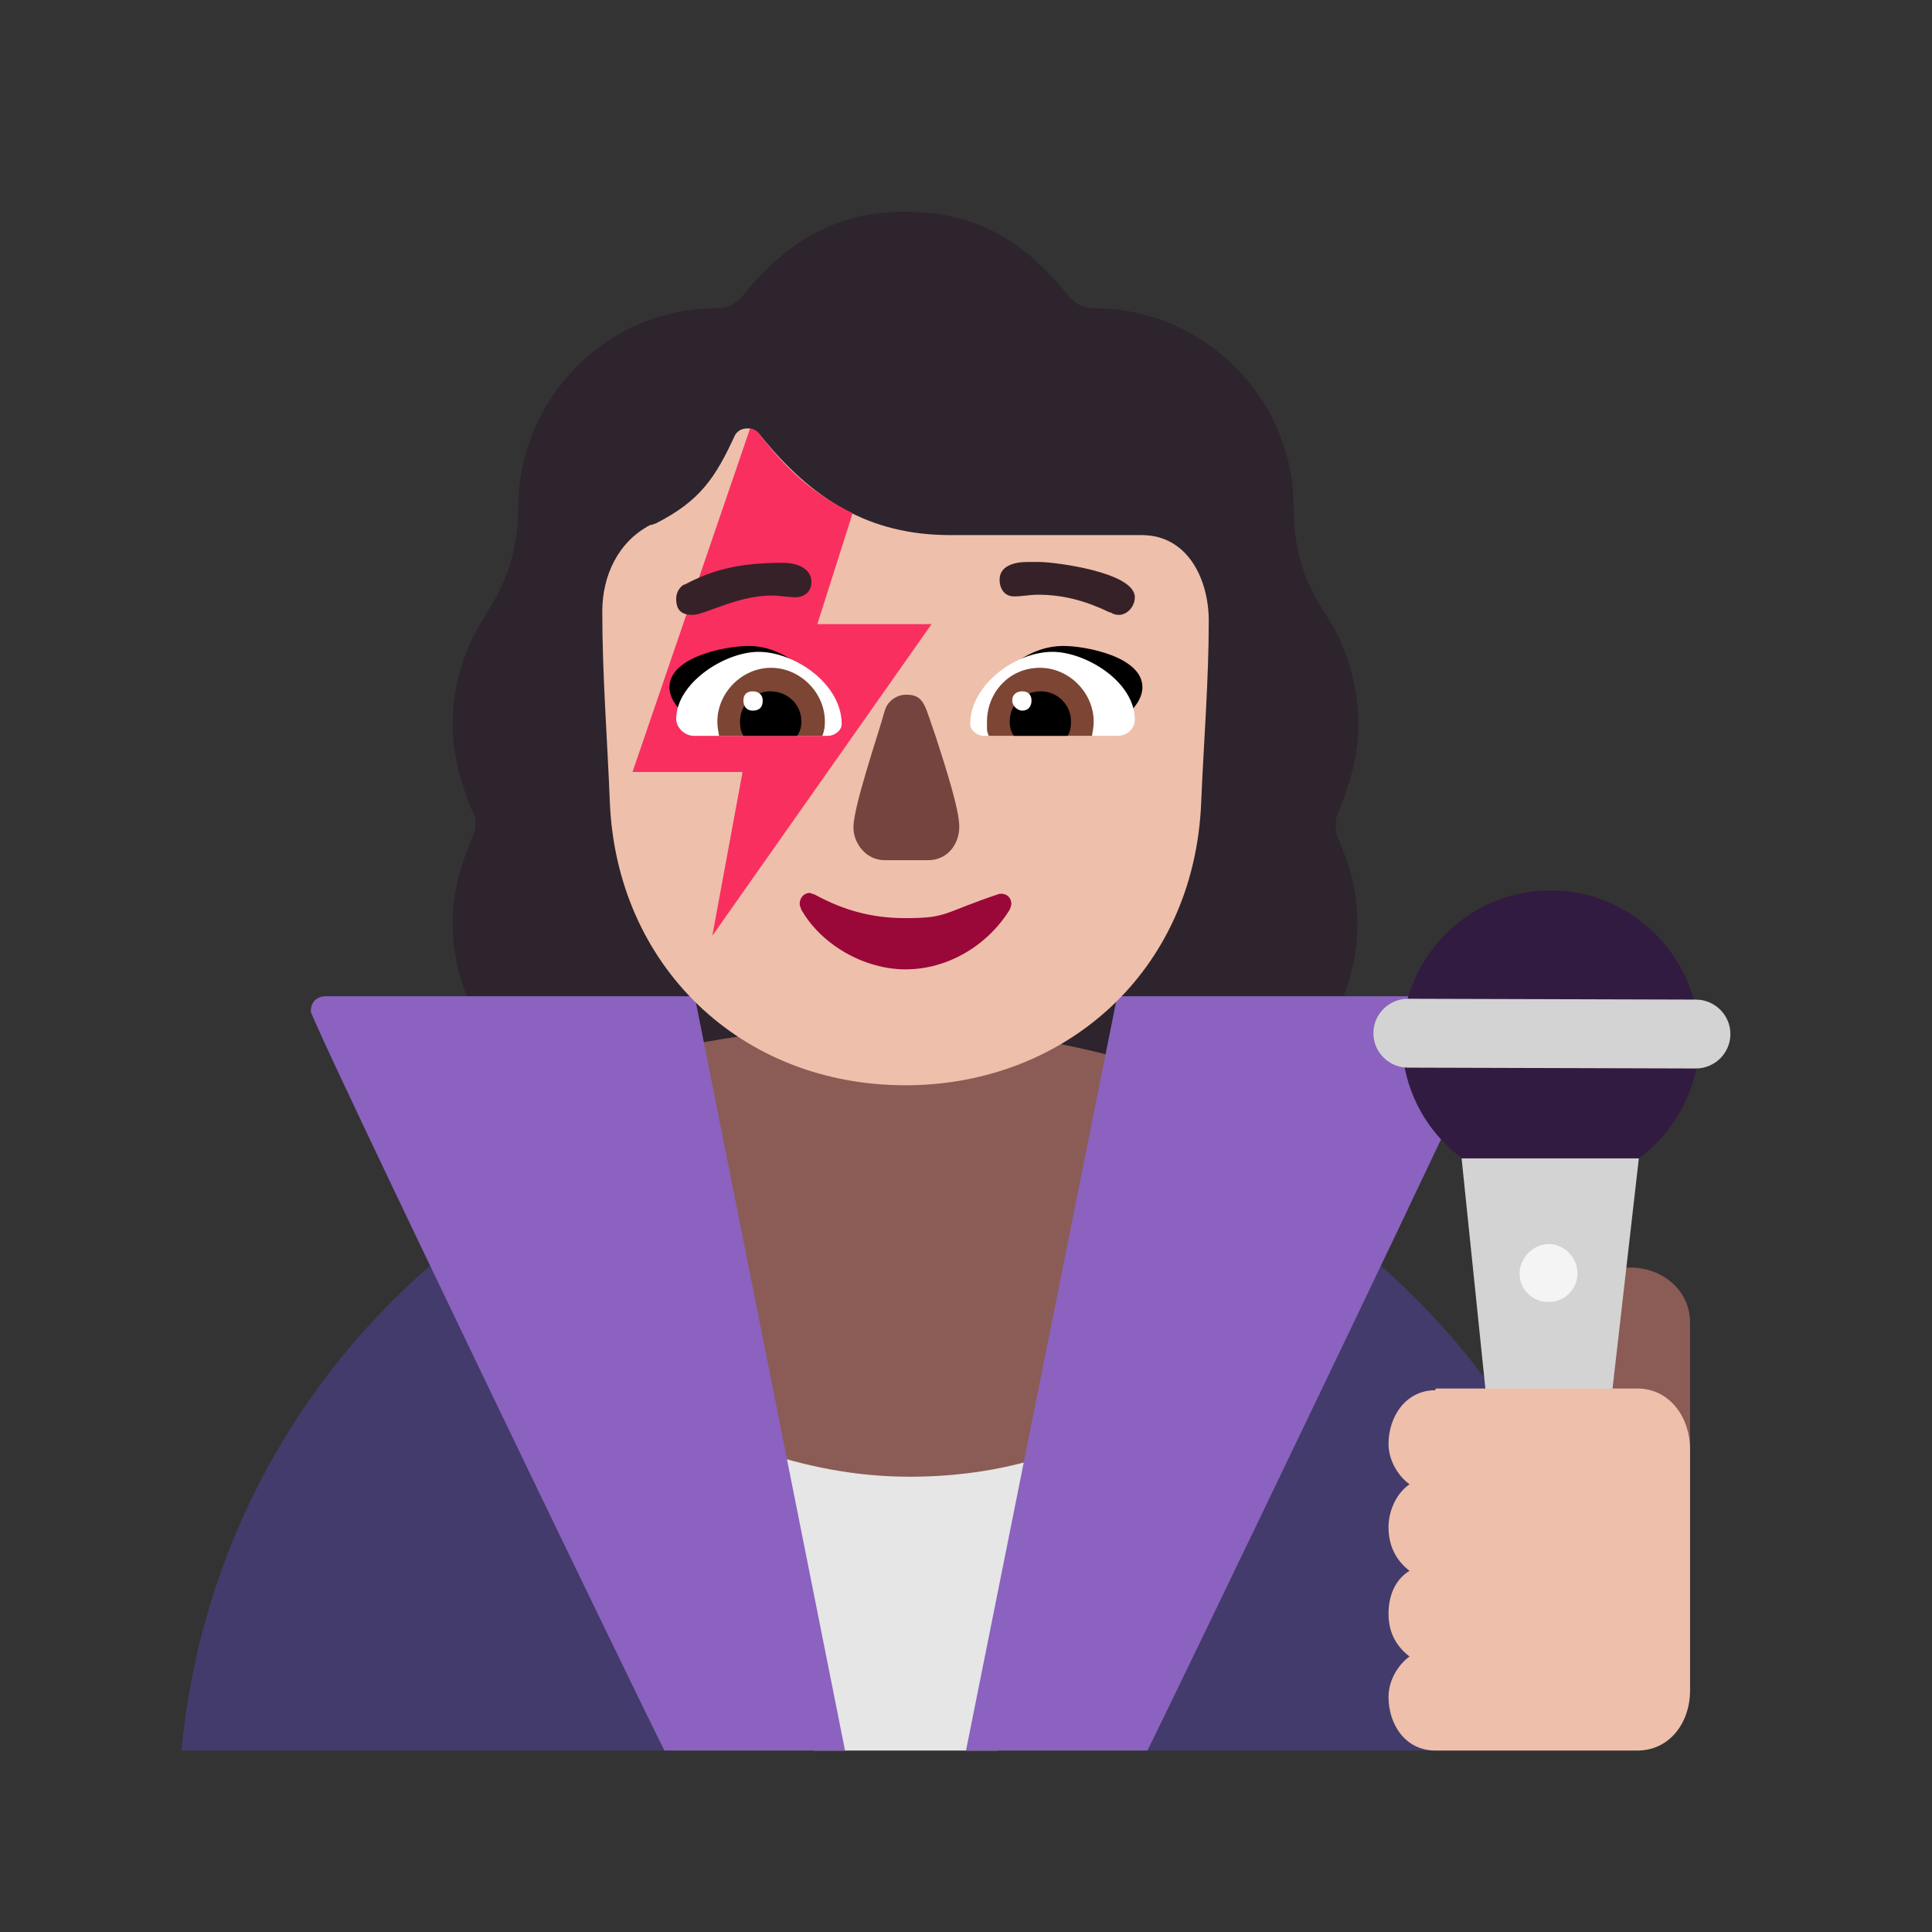 <svg version="1.1" xmlns="http://www.w3.org/2000/svg" viewBox="0 0 2300 2300"><rect x="0" y="0" width="2300" height="2300" fill="#333333" stroke="none"/><g transform="scale(1,-1) translate(-256, -1869)">
		<path d="M1642 539c128 0 230 103 230 231 0 37-8 66-23 101-2 5-3 10-3 16 0 7 1 10 4 17 14 34 23 67 23 103 0 46-13 91-39 131-26 39-38 78-38 127 0 132-109 237-237 237-15 0-24 6-33 17-52 65-111 98-192 98-81 0-140-34-192-98-9-11-18-17-33-17-132 0-236-109-236-237 0-47-12-87-39-128-25-39-39-83-39-130 0-36 9-69 23-103 3-5 4-9 4-16 0-5-1-10-4-17-14-33-23-64-23-101 0-128 103-231 231-231l616 0 z" fill="#2D242D"/>
		<path d="M2197-215c-23 224-129 429-298 578l-277-223 0-355 575 0 z M1047-215l0 355-278 223c-171-148-276-354-297-578l575 0 z" fill="#433B6B"/>
		<path d="M1304 0c72 0 143 13 211 36l107 564c-104 32-213 47-322 47-111 0-219-16-325-47l106-558c72-28 147-42 223-42 z" fill="#8B5C56"/>
		<path d="M1444-215l70 355c-56-20-115-29-175-29-64 0-125 12-185 33l71-359 219 0 z" fill="#E6E6E6"/>
		<path d="M1622-215c31 62 420 870 420 880 0 11-7 18-18 18l-438 0-180-898 216 0 z M1262-215l-179 898-439 0c-11 0-18-7-18-18 0-11 388-815 421-880l215 0 z" fill="#8B62BF"/>
		<path d="M1334 577c188 0 344 134 352 337 3 72 9 144 9 216 0 48-24 102-80 102l-228 0c-96 0-164 42-226 119-4 5-9 8-15 8-7 0-12-3-15-8-23-50-41-78-94-105-3-1-5-2-7-2-38-20-57-60-57-103 0-76 6-151 9-227 8-194 155-337 352-337 z" fill="#EEBFAA"/>
		<path d="M1104 755l261 371-136 0 42 132c-45 22-78 51-110 93-3 5-7 7-12 8l-140-409 131 0-36-195 z" fill="#F92F60"/>
		<path d="M1572 997c-47 17-96 28-144 44 21 31 54 59 94 59 27 0 94-13 94-49 0-24-29-41-44-54 z M1097 997c47 19 96 29 144 44-21 29-53 59-94 59-27 0-94-13-94-49 0-24 29-41 44-54 z" fill="#000000"/>
		<path d="M1587 993c11 0 20 9 20 19 0 46-59 81-98 81-45 0-98-40-98-86 0-8 9-14 16-14l160 0 z M1242 993c7 0 16 6 16 14 0 48-56 86-99 86-40 0-98-37-98-80 0-10 10-20 21-20l160 0 z" fill="#FFFFFF"/>
		<path d="M1556 993l-123 0c-1 3-2 5-2 8l0 9c0 34 26 64 63 64 35 0 64-30 64-64 0-7-1-10-2-17 z M1235 993c2 5 3 10 3 17 0 35-30 64-64 64-35 0-64-30-64-64 0-7 1-10 2-17l123 0 z" fill="#7D4533"/>
		<path d="M1527 993l-64 0c-3 4-5 10-5 17 0 22 18 36 37 36 19 0 36-15 36-36 0-7-1-12-4-17 z M1205 993c3 4 5 10 5 17 0 22-18 36-37 36-19 0-36-15-36-36 0-7 1-12 4-17l64 0 z" fill="#000000"/>
		<path d="M1473 1023c7 0 11 5 11 12 0 7-4 11-11 11-7 0-12-4-12-11 0-6 6-12 12-12 z M1152 1023c8 0 12 4 12 12 0 7-5 11-12 11-7 0-11-4-11-11 0-7 4-12 11-12 z" fill="#FFFFFF"/>
		<path d="M1361 845c23 0 37 19 37 40 0 20-16 70-28 107-13 36-13 50-35 50-12 0-23-8-26-20-8-29-37-113-37-138 0-19 15-39 37-39l52 0 z" fill="#75443E"/>
		<path d="M1334 715c51 0 98 29 124 71 1 3 2 5 2 7 0 7-5 12-12 12l-2 0c-69-23-61-29-112-29-40 0-73 9-108 28l-6 2c-7 0-12-6-12-13 0-2 1-4 2-7 24-42 75-71 124-71 z" fill="#990839"/>
		<path d="M1080 1137c16 0 53 23 95 23 9 0 19-2 28-2 11 0 19 7 19 18 0 17-18 23-34 23-54 0-85-9-117-26l-1 0c-6-4-9-10-9-17 0-13 6-19 19-19 z M1588 1137c10 0 19 10 19 21 0 30-96 42-114 42l-14 0c-16 0-33-5-33-21 0-11 6-20 17-20 11 0 18 2 29 2 31 0 58-8 85-21l1 0c3-2 6-3 10-3 z" fill="#372128"/>
		<path d="M2268 144l0 150c0 40-34 66-71 66-37 0-72-26-72-66l0-150 143 0 z" fill="#8B5C56"/>
		<path d="M2102 455c95 0 177 78 177 177 0 95-78 177-177 177-100 0-177-82-177-177 0-100 82-177 177-177 z" fill="#321B41"/>
		<path d="M2099-15c-27 0-53 21-56 50l-47 455 211 0-52-455c-3-29-29-50-56-50 z M2275 597c22 0 41 18 41 41 0 23-19 41-41 41l-343 1c-22 0-41-18-41-41 0-23 19-41 41-41l343-1 z" fill="#D3D3D3"/>
		<path d="M2100 319c19 0 34 16 34 34 0 19-16 35-34 35-19 0-35-17-35-35 0-21 17-34 35-34 z" fill="#F4F4F4"/>
		<path d="M2205-215c40 0 63 35 63 71l0 288c0 36-23 72-63 72l-240 0 0-2c-36 0-56-32-56-64 0-18 10-37 25-48-16-11-25-32-25-51 0-21 8-39 25-52-18-11-25-31-25-51 0-21 8-38 25-51-15-11-25-30-25-48 0-33 20-64 56-64l240 0 z" fill="#EEBFAA"/>
	</g></svg>
